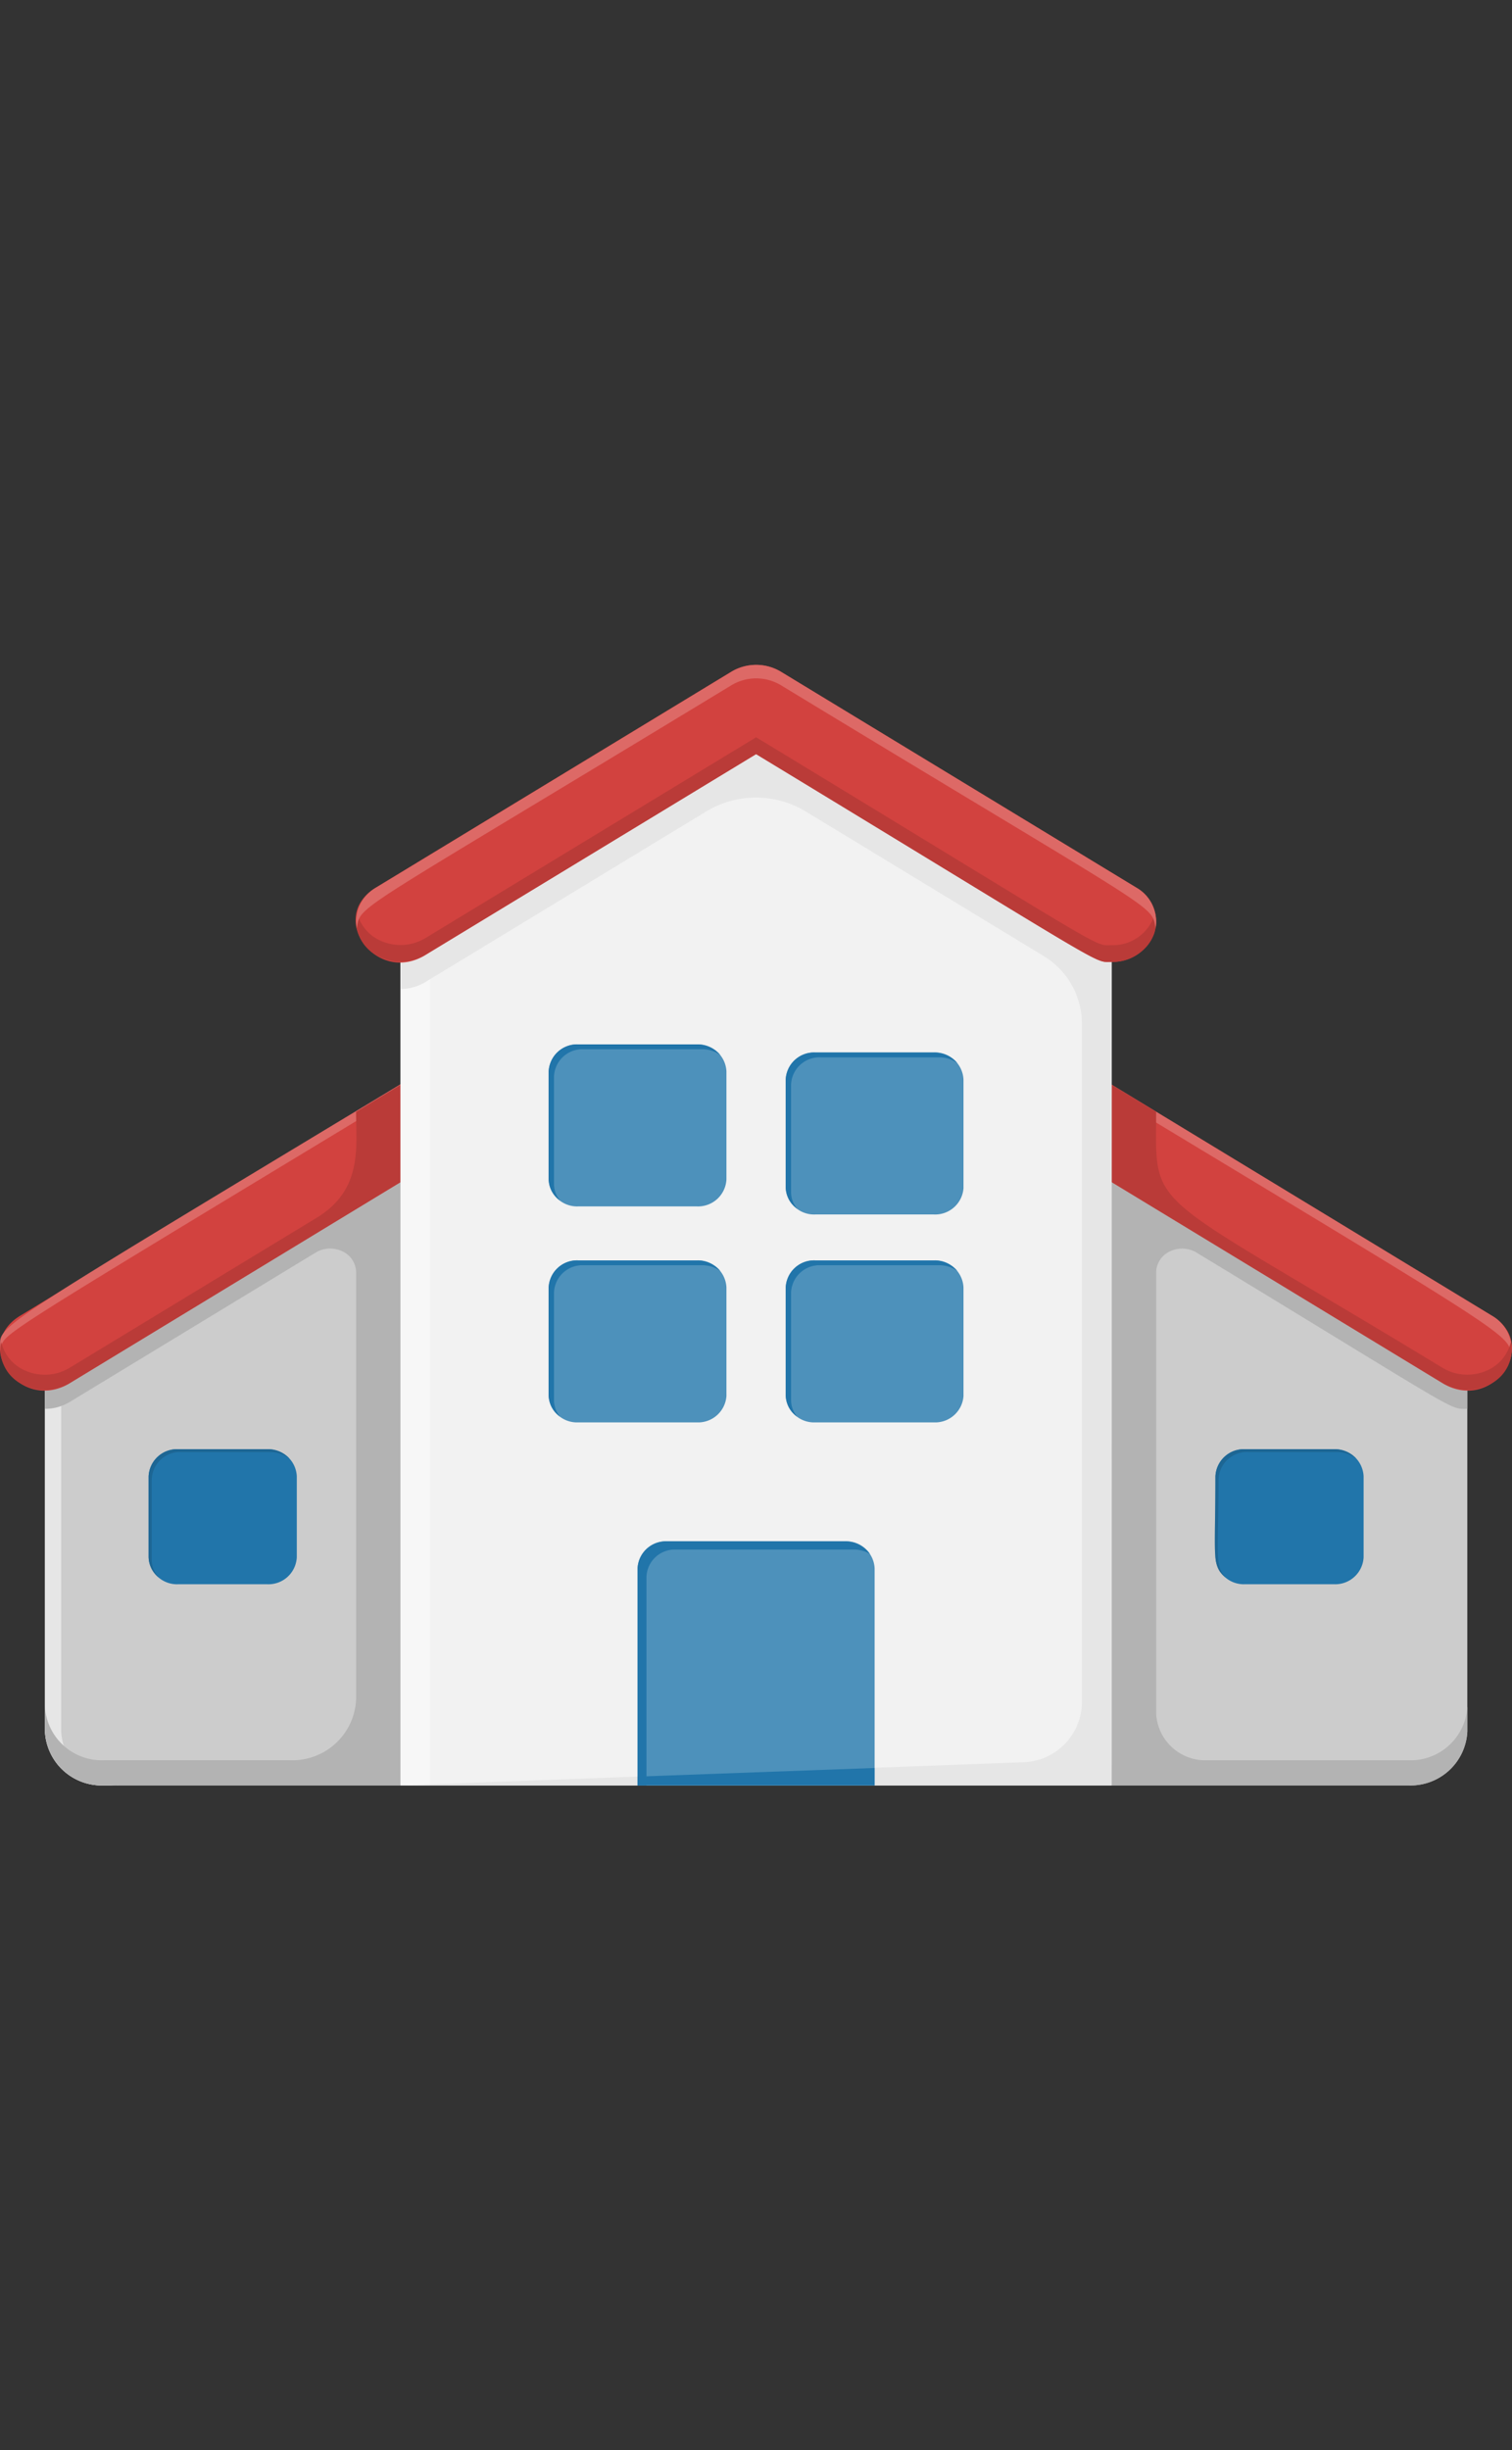 <svg xmlns="http://www.w3.org/2000/svg" xmlns:xlink="http://www.w3.org/1999/xlink" width="118" height="191.133" viewBox="0 0 118 191.133">
  <rect x="0" y="0" width="118" height="191.133" fill="#333333" stroke="none"/>
  <defs>
    <clipPath id="clip-path">
      <rect id="bg_overlay" width="118" height="191.133" fill="rgba(36,36,36,0.24)"/>
    </clipPath>
  </defs>
  <g id="Mask_Group_1" data-name="Mask Group 1" clip-path="url(#clip-path)">
    <g id="house" transform="translate(0 51.863)">
      <path id="Path_1" data-name="Path 1" d="M86.549,255.574H63.422a4.433,4.433,0,0,1-4.625-4.212v-29.79l27.752-16.849Zm55.5,0H165.18a4.433,4.433,0,0,0,4.625-4.212v-29.79l-27.752-16.849Z" transform="translate(-55.292 -168.167)" fill="#ccc"/>
      <path id="Path_2" data-name="Path 2" d="M60.069,251.336v-29.79l26.48-16.08v-.779L58.8,221.535v29.8a4.433,4.433,0,0,0,4.625,4.212h1.272A4.433,4.433,0,0,1,60.069,251.336Z" transform="translate(-55.292 -168.141)" fill="#e6e6e6"/>
      <path id="Path_3" data-name="Path 3" d="M330,214.011c20.814,12.636,19.658,12.194,21.138,12.194v-4.633l-27.752-16.849v50.851h23.127a4.433,4.433,0,0,0,4.625-4.212V249.4a4.433,4.433,0,0,1-4.625,4.212H330.852a3.836,3.836,0,0,1-4-3.633V215.559a1.825,1.825,0,0,1,1.061-1.635A2.194,2.194,0,0,1,330,214.011Z" transform="translate(-236.621 -168.167)" fill="#b3b3b3"/>
      <path id="Path_4" data-name="Path 4" d="M58.8,221.571V226.2a3.717,3.717,0,0,0,1.92-.527l19.218-11.668a2.194,2.194,0,0,1,2.084-.087,1.825,1.825,0,0,1,1.061,1.635v33.329a4.976,4.976,0,0,1-5.192,4.728H63.422A4.433,4.433,0,0,1,58.8,249.4v1.959a4.433,4.433,0,0,0,4.625,4.212H86.549V204.723Z" transform="translate(-55.292 -168.167)" fill="#b3b3b3"/>
      <path id="Path_5" data-name="Path 5" d="M160.253,174.379,106.668,141.84,53.083,174.379c-3.816,2.317-7.667-2.938-3.851-5.265l55.5-33.7a3.755,3.755,0,0,1,3.851,0l55.5,33.7C167.884,171.42,164.08,176.7,160.253,174.379Z" transform="translate(-47.659 -118.342)" fill="#d2423f"/>
      <path id="Path_6" data-name="Path 6" d="M104.65,136.248a3.755,3.755,0,0,1,3.851,0c59.748,36.277,57,33.9,57.042,36.267a3.029,3.029,0,0,0-1.422-3.4l-55.5-33.7a3.755,3.755,0,0,0-3.851,0C44.59,171.946,47.712,169.345,47.712,171.8,48.2,170.093,44.868,172.547,104.65,136.248Z" transform="translate(-47.677 -118.342)" fill="#dd6966"/>
      <path id="Path_7" data-name="Path 7" d="M165.64,185.509a3.243,3.243,0,0,1-2.071,2.311,3.762,3.762,0,0,1-3.26-.289c-23.508-14.29-22.352-11.91-22.352-19.976l-3.469-2.106v6.4L106.737,155,78.985,171.851v-6.4l-3.469,2.106c0,2.748.543,6.076-3.087,8.277l-19.276,11.7a3.762,3.762,0,0,1-3.26.289,3.243,3.243,0,0,1-2.071-2.311,3.044,3.044,0,0,0,1.489,3.225,3.755,3.755,0,0,0,3.842,0l22.364-13.584,31.221-18.955,53.585,32.528a3.755,3.755,0,0,0,3.842,0,3.044,3.044,0,0,0,1.489-3.225Z" transform="translate(-47.728 -132.695)" fill="#ba3b38"/>
      <path id="Path_8" data-name="Path 8" d="M93.771,301.207H86.833A2.217,2.217,0,0,1,84.52,299.1v-6.318a2.217,2.217,0,0,1,2.313-2.106h6.938a2.217,2.217,0,0,1,2.313,2.106V299.1A2.217,2.217,0,0,1,93.771,301.207ZM179.34,299.1v-6.318a2.217,2.217,0,0,0-2.313-2.106h-6.938a2.217,2.217,0,0,0-2.313,2.106V299.1a2.217,2.217,0,0,0,2.313,2.106h6.938A2.217,2.217,0,0,0,179.34,299.1Z" transform="translate(-72.921 -229.49)" fill="#2175aa"/>
      <path id="Path_9" data-name="Path 9" d="M84.763,299.322V293a2.217,2.217,0,0,1,2.313-2.106h6.938a2.448,2.448,0,0,1,1.5.516,2.412,2.412,0,0,0-1.746-.737H86.833a2.217,2.217,0,0,0-2.313,2.106V299.1a2.034,2.034,0,0,0,.809,1.59A2,2,0,0,1,84.763,299.322Z" transform="translate(-72.921 -229.49)" fill="#1d6694"/>
      <path id="Path_10" data-name="Path 10" d="M349.242,293a2.217,2.217,0,0,1,2.313-2.106h6.938a2.448,2.448,0,0,1,1.5.516,2.412,2.412,0,0,0-1.746-.737h-6.938A2.217,2.217,0,0,0,349,292.782c0,6.213-.347,7,.809,7.908C348.918,299.753,349.242,299,349.242,293Z" transform="translate(-254.144 -229.49)" fill="#1d6694"/>
      <path id="Path_11" data-name="Path 11" d="M202.5,105.044,174.744,88.2l-27.752,16.849v67.394h55.5Z" transform="translate(-115.735 -85.031)" fill="#f2f2f2"/>
      <path id="Path_12" data-name="Path 12" d="M175.9,88.9l-1.156-.706-27.752,16.849v67.394H149.3V105.044Z" transform="translate(-115.735 -85.031)" fill="#f7f7f7"/>
      <path id="Path_13" data-name="Path 13" d="M174.744,88.2l-27.752,16.849v5.265a3.717,3.717,0,0,0,1.92-.527l21.97-13.342a7.509,7.509,0,0,1,7.7,0l18.5,11.236a6.188,6.188,0,0,1,3.087,5.265V166.12a4.733,4.733,0,0,1-4.764,4.518l-48.416,1.8h55.5V105.044Z" transform="translate(-115.735 -85.031)" fill="#e6e6e6"/>
      <path id="Path_14" data-name="Path 14" d="M194.863,100.326c-1.48,0,.3.811-27.752-16.217L141.279,99.8c-3.816,2.317-7.667-2.938-3.851-5.265L165.18,77.686a3.755,3.755,0,0,1,3.851,0l27.752,16.849a3.023,3.023,0,0,1,1.4,3.545A3.445,3.445,0,0,1,194.863,100.326Z" transform="translate(-108.102 -77.154)" fill="#d2423f"/>
      <path id="Path_15" data-name="Path 15" d="M194.955,113.084c-1.48,0,.3.811-27.752-16.217l-25.833,15.68a3.763,3.763,0,0,1-3.229.289,3.252,3.252,0,0,1-2.079-2.268,3.036,3.036,0,0,0,1.445,3.263,3.754,3.754,0,0,0,3.863.023L167.2,98.184c28.134,17.07,26.307,16.206,27.752,16.206a3.608,3.608,0,0,0,2.7-1.175,2.95,2.95,0,0,0,.692-2.648A3.407,3.407,0,0,1,194.955,113.084Z" transform="translate(-108.194 -91.219)" fill="#ba3b38"/>
      <path id="Path_16" data-name="Path 16" d="M165.286,78.739a3.755,3.755,0,0,1,3.851,0c29.868,18.133,28.908,17.059,29.244,18.955a3.048,3.048,0,0,0-1.492-3.159L169.137,77.686a3.755,3.755,0,0,0-3.851,0L137.534,94.534a3.048,3.048,0,0,0-1.492,3.159C136.378,95.819,135.349,96.914,165.286,78.739Z" transform="translate(-108.197 -77.154)" fill="#dd6966"/>
      <path id="Path_17" data-name="Path 17" d="M208.1,315.738h13.876a2.217,2.217,0,0,1,2.313,2.106v16.933h-18.5V317.844A2.217,2.217,0,0,1,208.1,315.738Z" transform="translate(-156.031 -247.37)" fill="#4d91bb"/>
      <path id="Path_18" data-name="Path 18" d="M205.788,378.112v.684h18.5v-1.358Z" transform="translate(-156.031 -291.39)" fill="#2175aa"/>
      <path id="Path_19" data-name="Path 19" d="M206.482,318.487a2.217,2.217,0,0,1,2.313-2.106h13.876a2.48,2.48,0,0,1,1.249.337,2.373,2.373,0,0,0-1.943-.979H208.1a2.217,2.217,0,0,0-2.313,2.106v16.933h.694Z" transform="translate(-156.031 -247.37)" fill="#2175aa"/>
      <path id="Path_20" data-name="Path 20" d="M195.3,193.106h-9.251A2.217,2.217,0,0,1,183.74,191v-8.424a2.217,2.217,0,0,1,2.313-2.106H195.3a2.217,2.217,0,0,1,2.313,2.106V191A2.217,2.217,0,0,1,195.3,193.106Zm2.313,14.743v-8.424a2.217,2.217,0,0,0-2.313-2.106h-9.251a2.217,2.217,0,0,0-2.313,2.106v8.424a2.217,2.217,0,0,0,2.313,2.106H195.3A2.217,2.217,0,0,0,197.616,207.848Zm18.5-16.217v-8.424A2.217,2.217,0,0,0,213.8,181.1h-9.251a2.217,2.217,0,0,0-2.313,2.106v8.424a2.217,2.217,0,0,0,2.313,2.106H213.8A2.217,2.217,0,0,0,216.117,191.631Zm0,16.217v-8.424a2.217,2.217,0,0,0-2.313-2.106h-9.251a2.217,2.217,0,0,0-2.313,2.106v8.424a2.217,2.217,0,0,0,2.313,2.106H213.8A2.217,2.217,0,0,0,216.117,207.848Z" transform="translate(-140.92 -150.864)" fill="#4d91bb"/>
      <path id="Path_21" data-name="Path 21" d="M184.642,192.663a1.989,1.989,0,0,1-.486-1.285v-8.424a2.217,2.217,0,0,1,2.313-2.106h9.251a2.461,2.461,0,0,1,1.411.442,2.4,2.4,0,0,0-1.827-.821h-9.251a2.217,2.217,0,0,0-2.313,2.106V191A2.046,2.046,0,0,0,184.642,192.663Z" transform="translate(-140.92 -150.864)" fill="#2175aa"/>
      <path id="Path_22" data-name="Path 22" d="M243.438,194.868a1.989,1.989,0,0,1-.486-1.285v-8.424a2.217,2.217,0,0,1,2.313-2.106h9.251a2.461,2.461,0,0,1,1.411.442,2.4,2.4,0,0,0-1.827-.821h-9.251a2.217,2.217,0,0,0-2.313,2.106V193.2A2.046,2.046,0,0,0,243.438,194.868Z" transform="translate(-181.215 -152.437)" fill="#2175aa"/>
      <path id="Path_23" data-name="Path 23" d="M184.156,250.175v-8.424a2.217,2.217,0,0,1,2.313-2.106h9.251a2.462,2.462,0,0,1,1.411.442,2.4,2.4,0,0,0-1.827-.821h-9.251a2.217,2.217,0,0,0-2.313,2.106V249.8a2.046,2.046,0,0,0,.9,1.664,1.989,1.989,0,0,1-.486-1.285Z" transform="translate(-140.92 -192.812)" fill="#2175aa"/>
      <path id="Path_24" data-name="Path 24" d="M242.953,250.175v-8.424a2.217,2.217,0,0,1,2.313-2.106h9.251a2.462,2.462,0,0,1,1.411.442,2.4,2.4,0,0,0-1.827-.821h-9.251a2.217,2.217,0,0,0-2.313,2.106V249.8a2.046,2.046,0,0,0,.9,1.664A1.989,1.989,0,0,1,242.953,250.175Z" transform="translate(-181.215 -192.812)" fill="#2175aa"/>
    </g>
  </g>
</svg>

